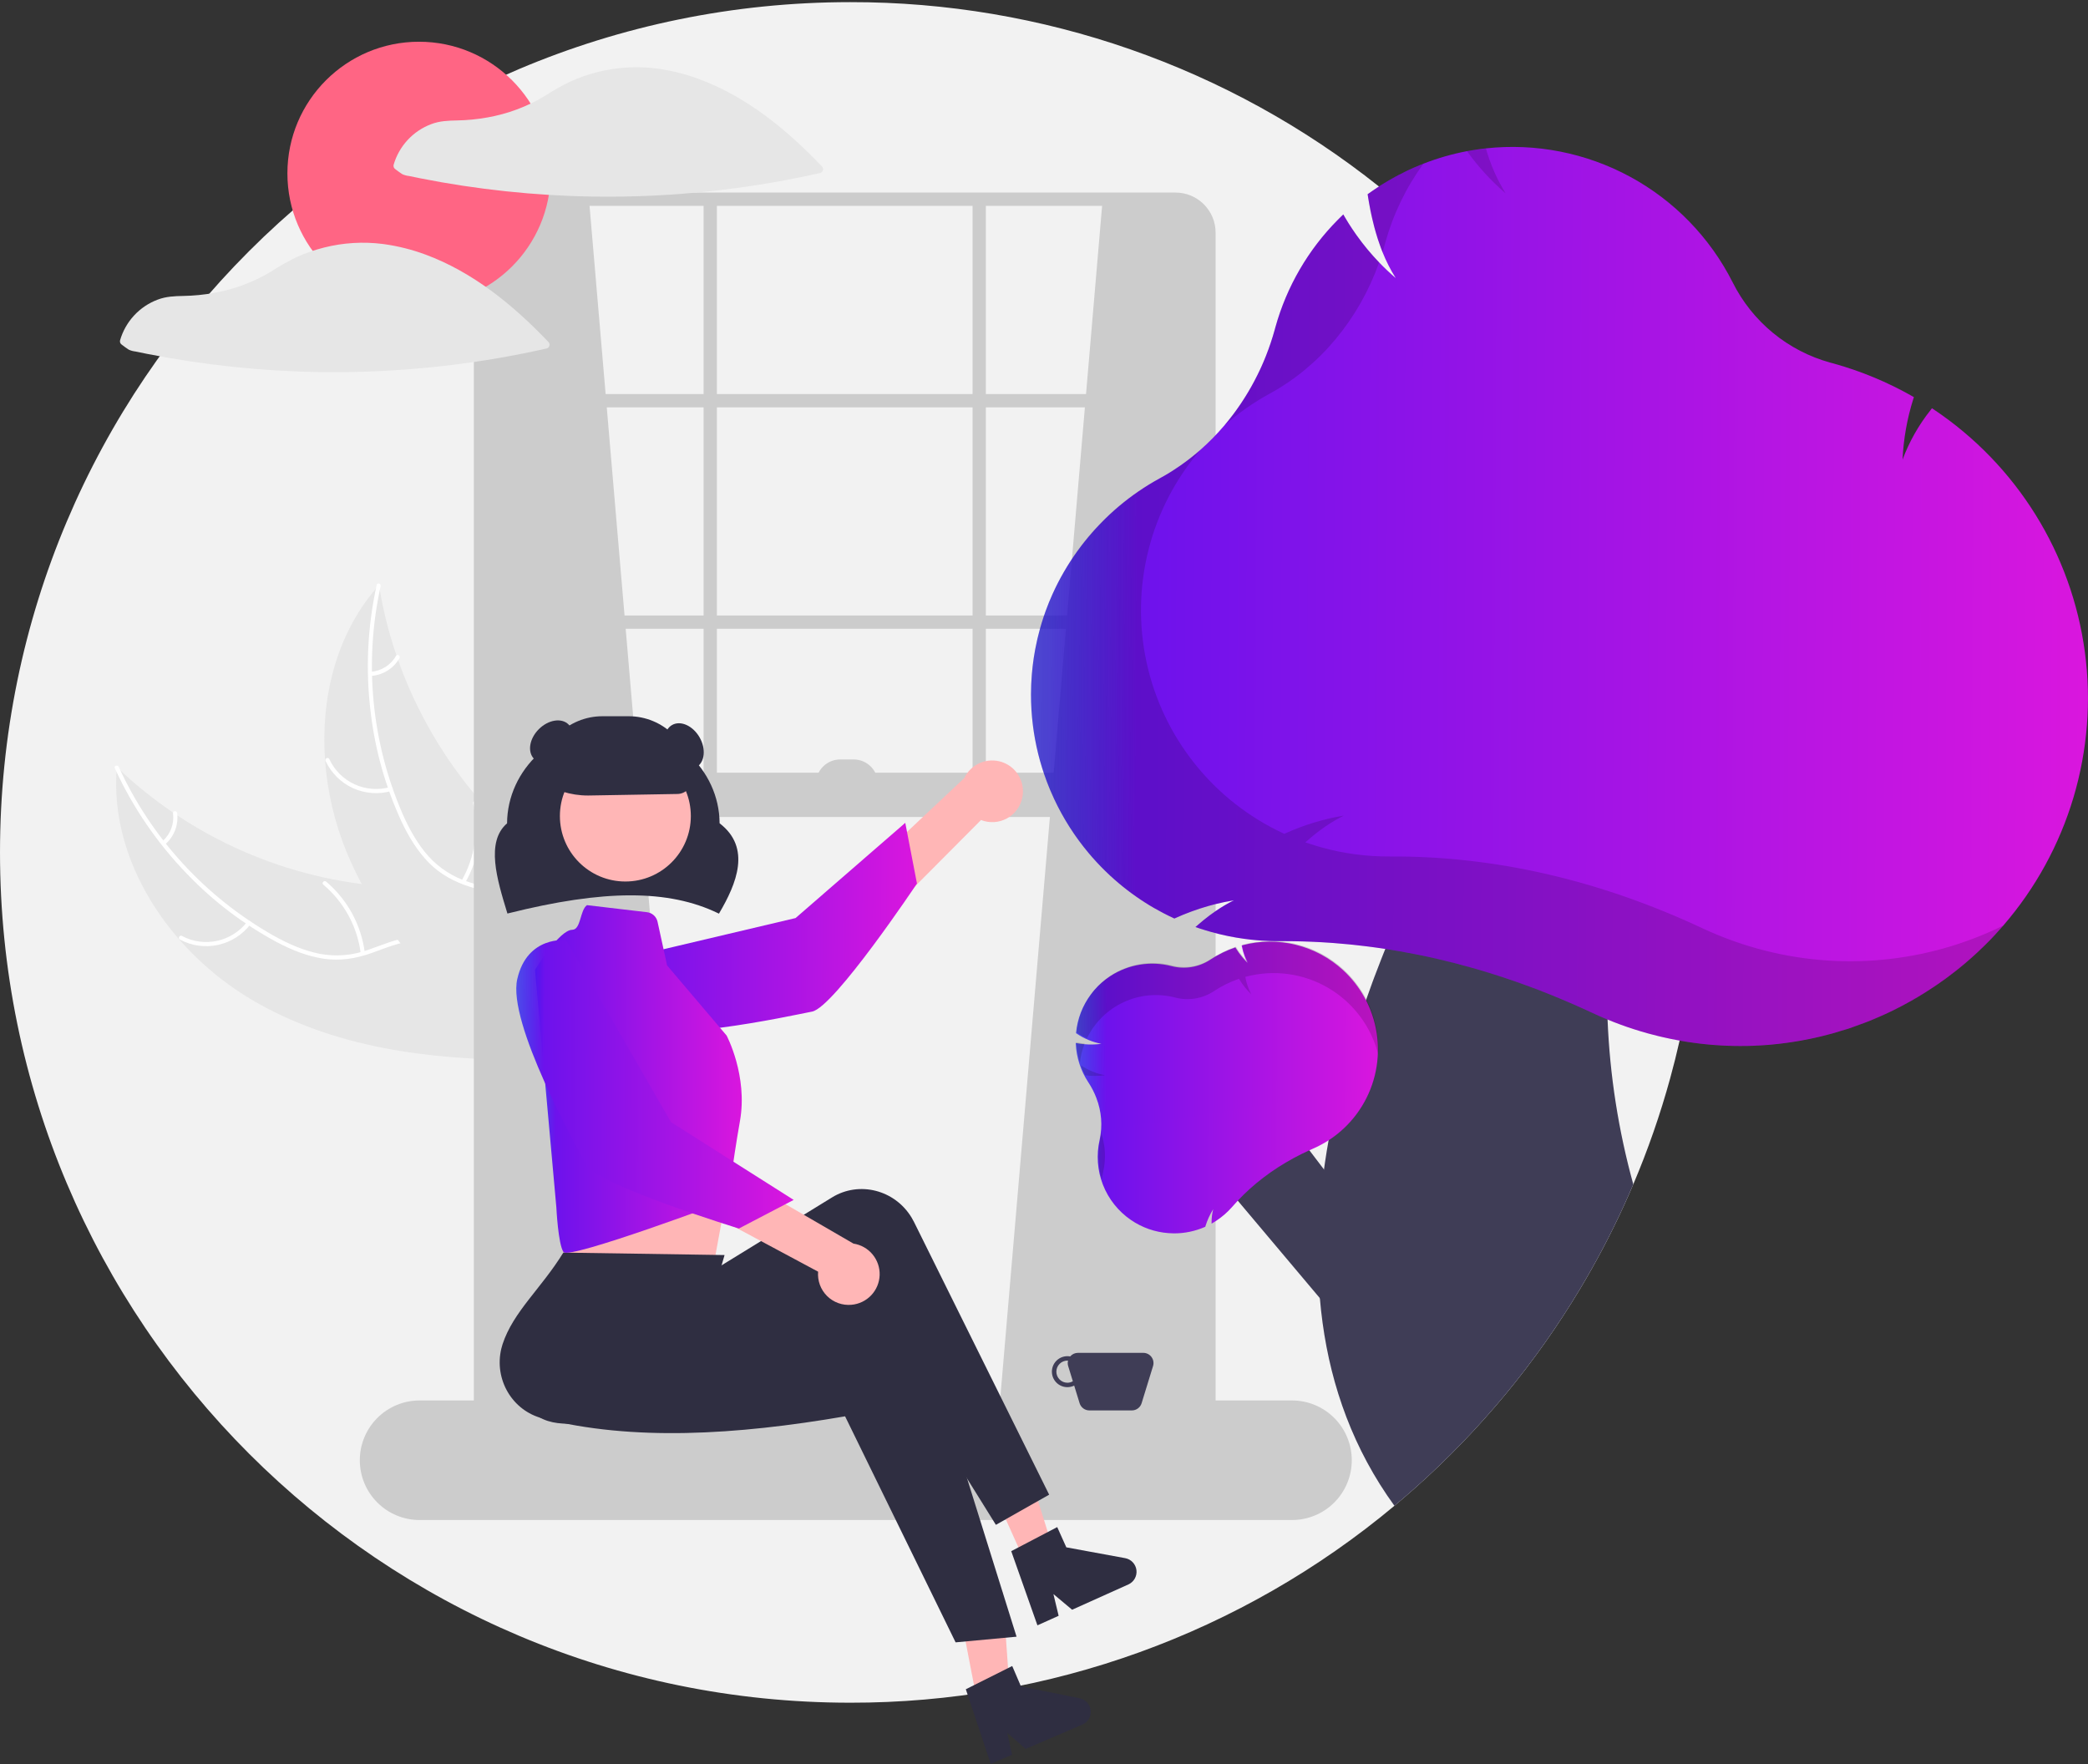 <svg width="761" height="643" viewBox="0 0 761 643" fill="none" xmlns="http://www.w3.org/2000/svg">
<rect x="0" y="0" width="761" height="643" fill="#333333" stroke="none"/>
<g clip-path="url(#clip0_651_355)">
<path d="M619.775 310.667C619.775 319.689 619.395 328.62 618.637 337.459C618.039 344.359 617.224 351.197 616.191 357.973C615.094 365.147 613.749 372.235 612.156 379.237V379.246C611.115 383.853 609.972 388.424 608.727 392.956C605.113 406.133 600.619 419.053 595.274 431.628C594.112 434.363 592.912 437.08 591.675 439.778C586.993 449.996 581.75 459.948 575.971 469.589C559.763 496.661 539.532 521.11 515.971 542.098C513.42 544.365 510.835 546.595 508.215 548.788C452.586 595.258 382.374 620.665 309.888 620.554C138.74 620.554 0.001 481.815 0.001 310.667C0.001 139.519 138.74 0.78 309.888 0.78C379.878 0.67 447.825 24.36 502.574 67.963C505.141 69.996 507.675 72.076 510.176 74.201C522.384 84.554 533.778 95.832 544.256 107.933H544.264C593.066 164.189 619.885 236.193 619.775 310.667Z" fill="#F2F2F2"/>
<path d="M91.479 364.196C61.959 346.626 39.678 313.79 42.571 279.559C69.559 305.39 104.815 320.842 142.1 323.181C156.482 324.031 172.568 323.479 183.155 333.251C189.743 339.332 192.809 348.486 193.312 357.436C193.815 366.387 192.022 375.29 190.238 384.075L190.852 386.228C156.499 386.357 121 381.765 91.479 364.196Z" fill="#E6E6E6"/>
<path d="M43.291 279.522C55.119 305.38 74.794 326.854 99.521 340.893C104.837 343.869 110.488 346.425 116.494 347.61C122.356 348.721 128.41 348.241 134.024 346.221C139.297 344.443 144.485 342.013 150.099 341.548C156.015 341.057 161.493 343.34 165.797 347.338C171.063 352.23 174.257 358.722 177.159 365.18C180.382 372.35 183.617 379.848 189.796 385.004C190.545 385.629 189.532 386.754 188.784 386.13C178.033 377.159 176.278 362.136 167.684 351.571C163.674 346.642 158.154 342.89 151.596 342.989C145.862 343.076 140.51 345.577 135.187 347.423C129.597 349.362 123.997 350.273 118.096 349.42C112.059 348.547 106.296 346.207 100.928 343.381C88.801 336.88 77.773 328.514 68.246 318.588C57.31 307.319 48.382 294.263 41.848 279.984C41.444 279.1 42.889 278.644 43.291 279.522H43.291Z" fill="white"/>
<path d="M91.292 336.842C88.374 340.671 84.189 343.337 79.486 344.366C74.782 345.394 69.866 344.717 65.616 342.456C64.758 341.995 65.433 340.639 66.293 341.101C70.246 343.214 74.826 343.844 79.203 342.877C83.581 341.911 87.469 339.411 90.166 335.83C90.753 335.052 91.876 336.069 91.292 336.842L91.292 336.842Z" fill="white"/>
<path d="M131.469 347.475C130.241 337.71 125.377 328.767 117.848 322.429C117.102 321.802 118.115 320.677 118.86 321.303C126.683 327.913 131.725 337.23 132.981 347.395C133.1 348.363 131.588 348.439 131.469 347.475V347.475Z" fill="white"/>
<path d="M59.187 306.609C60.625 305.363 61.731 303.779 62.406 302C63.08 300.22 63.302 298.301 63.052 296.415C62.921 295.448 64.434 295.374 64.564 296.334C64.831 298.42 64.583 300.539 63.842 302.506C63.101 304.474 61.889 306.23 60.313 307.621C60.176 307.764 59.989 307.85 59.79 307.861C59.591 307.871 59.396 307.806 59.244 307.678C59.096 307.543 59.006 307.355 58.996 307.155C58.985 306.955 59.054 306.759 59.187 306.609V306.609Z" fill="white"/>
<path d="M138.126 213.242C138.225 213.844 138.324 214.445 138.435 215.052C139.809 223.131 141.838 231.085 144.501 238.835C144.697 239.437 144.905 240.045 145.118 240.64C151.732 259.244 161.743 276.458 174.641 291.407C179.779 297.351 185.362 302.895 191.341 307.992C199.599 315.031 209.112 322.006 214.407 331.094C214.97 332.035 215.474 333.011 215.916 334.016L193.43 385.312C193.32 385.403 193.222 385.499 193.112 385.591L192.308 387.68C191.981 387.439 191.647 387.181 191.321 386.94C191.131 386.801 190.946 386.65 190.755 386.511C190.63 386.415 190.505 386.317 190.387 386.238C190.345 386.206 190.304 386.173 190.273 386.146C190.155 386.066 190.053 385.98 189.947 385.905C188.078 384.472 186.215 383.023 184.36 381.559C184.348 381.553 184.348 381.553 184.341 381.537C170.231 370.342 156.932 357.871 145.949 343.778C145.619 343.354 145.276 342.925 144.956 342.478C140.041 336.098 135.655 329.327 131.842 322.232C129.767 318.341 127.89 314.347 126.219 310.266C121.921 299.712 119.31 288.548 118.481 277.183C116.833 254.527 122.448 231.596 137.001 214.535C137.374 214.099 137.741 213.673 138.126 213.242Z" fill="#E6E6E6"/>
<path d="M138.726 213.643C132.602 241.41 135.383 270.401 146.673 296.498C149.126 302.075 152.1 307.518 156.181 312.08C160.193 316.497 165.315 319.758 171.015 321.526C176.295 323.281 181.9 324.464 186.663 327.472C191.682 330.643 194.682 335.763 195.711 341.547C196.97 348.623 195.611 355.73 194.041 362.634C192.298 370.299 190.366 378.233 192.195 386.07C192.417 387.02 190.931 387.308 190.709 386.36C187.526 372.724 195.17 359.673 194.669 346.063C194.435 339.713 192.286 333.394 186.991 329.525C182.36 326.141 176.581 324.916 171.219 323.185C165.588 321.368 160.569 318.724 156.371 314.49C152.076 310.159 148.883 304.82 146.299 299.331C140.53 286.84 136.762 273.52 135.131 259.859C133.184 244.277 133.916 228.477 137.297 213.143C137.506 212.194 138.934 212.7 138.726 213.643Z" fill="white"/>
<path d="M142.544 288.309C137.908 289.609 132.961 289.219 128.587 287.208C124.212 285.197 120.695 281.697 118.663 277.333C118.255 276.448 119.61 275.772 120.019 276.658C121.903 280.726 125.18 283.986 129.257 285.85C133.335 287.714 137.944 288.059 142.254 286.823C143.19 286.556 143.475 288.043 142.544 288.309H142.544Z" fill="white"/>
<path d="M168.22 320.989C173.119 312.453 174.619 302.384 172.424 292.79C172.205 291.84 173.692 291.551 173.91 292.5C176.176 302.488 174.593 312.963 169.476 321.835C168.988 322.68 167.735 321.83 168.22 320.989Z" fill="white"/>
<path d="M135.111 244.84C137.009 244.711 138.846 244.112 140.456 243.098C142.066 242.083 143.399 240.685 144.334 239.028C144.812 238.177 146.064 239.028 145.59 239.874C144.548 241.7 143.074 243.242 141.298 244.367C139.522 245.492 137.497 246.164 135.401 246.326C135.205 246.358 135.004 246.314 134.839 246.203C134.674 246.092 134.557 245.922 134.513 245.728C134.475 245.531 134.517 245.327 134.629 245.161C134.741 244.995 134.914 244.88 135.111 244.84V244.84Z" fill="white"/>
<path d="M214.662 72.603L252.591 516.606L176.733 522.31V78.251C185.773 72.27 198.748 71.335 214.662 72.603Z" fill="#CCCCCC"/>
<path d="M401.885 72.603L363.957 516.606L439.814 522.31V78.251C430.775 72.27 417.8 71.335 401.885 72.603Z" fill="#CCCCCC"/>
<path d="M428.456 540.661H187.284C183.417 540.656 179.71 539.118 176.975 536.383C174.241 533.649 172.703 529.941 172.698 526.074V84.768C172.703 80.9 174.241 77.193 176.975 74.459C179.71 71.724 183.417 70.186 187.284 70.181H428.456C432.323 70.186 436.031 71.724 438.765 74.459C441.5 77.193 443.038 80.9 443.042 84.768V526.074C443.038 529.941 441.5 533.649 438.765 536.383C436.031 539.118 432.323 540.656 428.456 540.661ZM187.284 75.023C184.701 75.026 182.224 76.054 180.397 77.881C178.571 79.707 177.543 82.184 177.54 84.768V526.074C177.543 528.657 178.571 531.134 180.397 532.961C182.224 534.788 184.701 535.816 187.284 535.819H428.456C431.039 535.816 433.516 534.788 435.343 532.961C437.17 531.134 438.197 528.657 438.2 526.074V84.768C438.197 82.184 437.17 79.707 435.343 77.881C433.516 76.054 431.039 75.026 428.456 75.023L187.284 75.023Z" fill="#CCCCCC"/>
<path d="M440.622 143.618H175.12V148.46H440.622V143.618Z" fill="#CCCCCC"/>
<path d="M440.622 224.318H175.12V229.16H440.622V224.318Z" fill="#CCCCCC"/>
<path d="M261.278 72.603H256.436V292.913H261.278V72.603Z" fill="#CCCCCC"/>
<path d="M359.305 72.603H354.463V292.913H359.305V72.603Z" fill="#CCCCCC"/>
<path d="M470.884 553.976H152.927C147.148 553.976 141.606 551.681 137.52 547.594C133.434 543.508 131.138 537.966 131.138 532.187C131.138 526.408 133.434 520.866 137.52 516.78C141.606 512.694 147.148 510.398 152.927 510.398H470.884C476.663 510.398 482.205 512.694 486.291 516.78C490.377 520.866 492.673 526.408 492.673 532.187C492.673 537.966 490.377 543.508 486.291 547.594C482.205 551.681 476.663 553.976 470.884 553.976Z" fill="#CCCCCC"/>
<path d="M440.621 281.615H176.733V297.755H440.621V281.615Z" fill="#CCCCCC"/>
<path d="M262.029 332.981L261.694 332.819C243.705 324.129 220.147 324.137 185.309 332.848L184.937 332.941L184.825 332.573C181.14 320.489 176.965 306.803 184.808 300.069C184.918 280.309 202.251 264.264 223.54 264.264C244.826 264.264 262.156 280.301 262.272 300.055C273.939 308.976 268.379 322.158 262.217 332.66L262.029 332.981Z" fill="#2F2E41"/>
<path d="M372.597 290.669C372.274 292.27 371.605 293.781 370.635 295.096C369.665 296.41 368.419 297.496 366.985 298.276C365.55 299.057 363.961 299.514 362.331 299.614C360.701 299.715 359.069 299.456 357.549 298.858L293.976 362.743L288.304 342.907L351.444 283.58C352.619 281.094 354.665 279.125 357.195 278.047C359.724 276.968 362.562 276.855 365.169 277.729C367.776 278.603 369.973 280.403 371.341 282.788C372.71 285.173 373.157 287.977 372.597 290.669L372.597 290.669Z" fill="#FFB6B6"/>
<path d="M215.476 352.172C215.476 352.172 209.708 365.243 223.94 373.304C238.172 381.364 287.913 370.228 295.984 368.673C304.055 367.118 334.199 322.006 334.199 322.006L329.937 299.882L289.958 334.587L215.476 352.172Z" fill="url(#paint0_linear_651_355)"/>
<path d="M204.978 424.453L205.785 439.786C205.785 439.786 203.403 453.368 205.362 456.299C207.307 459.216 260.36 459.584 260.36 459.584C260.36 459.584 263.865 440.687 266.884 424.146L204.978 424.453Z" fill="#FFB6B6"/>
<path d="M357.512 627.188L368.603 624.947L365.429 580.148L349.06 583.454L357.512 627.188Z" fill="#FFB6B6"/>
<path d="M373.4 568.888L383.711 564.252L370.335 521.387L355.116 528.231L373.4 568.888Z" fill="#FFB6B6"/>
<path d="M382.381 544.736L362.966 555.729L315.086 478.788C281.473 501.433 248.604 512.278 215.469 518.065C204.267 520.06 192.845 519.049 190.694 507.647C190.593 507.114 190.513 506.578 190.454 506.039C189.131 493.584 204.623 477.62 206.592 462.382L248.992 459.837L254.221 466.541L303.255 436.394C313.116 430.332 326.086 433.611 332.223 443.718C332.548 444.252 332.848 444.799 333.126 445.359L382.381 544.736Z" fill="#2F2E41"/>
<path d="M370.498 596.494L348.283 598.559L308.003 516.18C268.061 523.049 230.378 525.25 197.785 516.94C186.749 514.165 180.004 502.77 182.718 491.489C182.845 490.962 182.992 490.44 183.158 489.924C187.059 478.022 197.27 469.601 205.315 456.511L264.078 457.404L257.514 480.05L314.599 472.663C326.078 471.178 336.563 479.487 338.016 491.222C338.092 491.842 338.143 492.464 338.166 493.089L370.498 596.494Z" fill="#2F2E41"/>
<path d="M227.923 321.268C241.101 321.268 251.784 310.585 251.784 297.407C251.784 284.229 241.101 273.546 227.923 273.546C214.744 273.546 204.062 284.229 204.062 297.407C204.062 310.585 214.744 321.268 227.923 321.268Z" fill="#FFB6B6"/>
<path d="M213.934 329.882L235.813 332.456C236.735 332.565 237.601 332.958 238.29 333.582C238.978 334.206 239.454 335.029 239.653 335.937L243.132 351.858L264.821 377.4C264.821 377.4 272.61 392.004 269.689 408.554C266.769 425.104 265.485 437.402 265.485 437.402C265.485 437.402 207.304 459.217 205.357 456.296C203.41 453.375 202.778 440.109 202.778 440.109L194.989 353.463C194.989 353.463 203.751 338.859 208.619 338.859C211.761 338.753 211.358 331.683 213.934 329.882Z" fill="url(#paint1_linear_651_355)"/>
<path d="M266.077 442.73C269.145 442.73 271.632 439.745 271.632 436.063C271.632 432.382 269.145 429.397 266.077 429.397C263.009 429.397 260.521 432.382 260.521 436.063C260.521 439.745 263.009 442.73 266.077 442.73Z" fill="#6C63FF"/>
<path d="M352.008 615.653L368.918 607.179L372.105 614.614L393.487 618.936C394.543 619.149 395.504 619.695 396.228 620.493C396.952 621.29 397.402 622.299 397.513 623.37C397.624 624.442 397.389 625.521 396.842 626.45C396.296 627.379 395.468 628.109 394.477 628.533L373.817 637.389L367.104 631.561L368.866 639.511L361.076 642.85L352.008 615.653Z" fill="#2F2E41"/>
<path d="M368.56 565.321L385.318 556.551L388.635 563.929L410.09 567.874C411.15 568.069 412.12 568.597 412.858 569.382C413.596 570.167 414.064 571.167 414.193 572.237C414.323 573.307 414.107 574.39 413.577 575.328C413.047 576.266 412.232 577.011 411.249 577.452L390.748 586.67L383.933 580.961L385.835 588.879L378.105 592.355L368.56 565.321Z" fill="#2F2E41"/>
<path d="M214.29 289.923C207.986 289.933 201.834 287.992 196.677 284.366L196.505 284.246V284.036C196.512 277.938 198.937 272.092 203.249 267.78C207.561 263.469 213.407 261.043 219.504 261.036H229.188C235.286 261.043 241.132 263.469 245.444 267.78C249.755 272.092 252.181 277.938 252.188 284.036C252.181 285.431 251.63 286.769 250.652 287.765C249.674 288.76 248.345 289.334 246.95 289.365L214.835 289.918C214.653 289.921 214.471 289.923 214.29 289.923Z" fill="#2F2E41"/>
<path d="M253.801 279.618C256.889 277.836 257.405 272.948 254.954 268.703C252.503 264.457 248.012 262.46 244.925 264.243C241.837 266.026 241.321 270.913 243.772 275.159C246.223 279.404 250.714 281.401 253.801 279.618Z" fill="#2F2E41"/>
<path d="M205.508 274.882C208.975 271.415 209.741 266.561 207.22 264.04C204.699 261.518 199.845 262.285 196.378 265.751C192.911 269.218 192.145 274.072 194.666 276.594C197.187 279.115 202.041 278.348 205.508 274.882Z" fill="#2F2E41"/>
<path d="M416.685 493.048H392.868C392.331 493.047 391.8 493.163 391.312 493.388C390.824 493.614 390.392 493.943 390.045 494.353C389.166 494.192 388.262 494.241 387.406 494.497C386.55 494.752 385.768 495.207 385.122 495.824C384.476 496.441 383.986 497.203 383.691 498.046C383.397 498.889 383.307 499.79 383.428 500.675C383.549 501.56 383.879 502.404 384.389 503.137C384.9 503.869 385.577 504.471 386.365 504.891C387.153 505.312 388.029 505.539 388.922 505.555C389.815 505.572 390.699 505.376 391.502 504.984L393.477 511.403C393.711 512.163 394.183 512.829 394.823 513.302C395.463 513.775 396.238 514.03 397.034 514.03H412.519C413.315 514.03 414.089 513.775 414.73 513.302C415.37 512.829 415.841 512.163 416.075 511.403L420.242 497.864C420.413 497.307 420.451 496.718 420.353 496.144C420.255 495.57 420.024 495.027 419.678 494.558C419.332 494.09 418.881 493.709 418.361 493.447C417.841 493.185 417.267 493.048 416.685 493.048ZM389.04 503.942C387.97 503.942 386.943 503.517 386.187 502.76C385.43 502.004 385.005 500.977 385.005 499.907C385.005 498.837 385.43 497.811 386.187 497.054C386.943 496.297 387.97 495.872 389.04 495.872C389.113 495.872 389.182 495.89 389.255 495.894C389.094 496.544 389.114 497.225 389.311 497.864L391.015 503.404C390.415 503.752 389.734 503.938 389.04 503.942Z" fill="#3F3D56"/>
<path d="M310.334 475.53C308.708 475.68 307.068 475.472 305.531 474.921C303.993 474.369 302.596 473.487 301.436 472.336C300.277 471.186 299.384 469.795 298.82 468.263C298.256 466.73 298.035 465.092 298.172 463.464L218.732 420.894L236.108 409.769L311.056 453.232C313.775 453.645 316.248 455.04 318.007 457.154C319.765 459.268 320.688 461.953 320.599 464.702C320.51 467.45 319.416 470.071 317.524 472.066C315.632 474.062 313.074 475.294 310.334 475.53Z" fill="#FFB6B6"/>
<path d="M206.336 342.661C206.336 342.661 192.16 340.886 188.522 356.832C184.883 372.779 209.823 417.233 213.628 424.519C217.433 431.804 269.297 447.738 269.297 447.738L289.268 437.307L244.552 408.967L206.336 342.661Z" fill="url(#paint2_linear_651_355)"/>
<path d="M306.256 276.773H311.098C313.453 276.773 315.711 277.708 317.375 279.373C319.04 281.037 319.975 283.295 319.975 285.65H297.379C297.379 283.295 298.315 281.037 299.979 279.373C301.644 277.708 303.902 276.773 306.256 276.773Z" fill="#CCCCCC"/>
<path d="M152.718 111.149C179.211 111.149 200.688 89.672 200.688 63.18C200.688 36.687 179.211 15.21 152.718 15.21C126.226 15.21 104.749 36.687 104.749 63.18C104.749 89.672 126.226 111.149 152.718 111.149Z" fill="#FF6584"/>
<path d="M299.589 60.68C286.894 47.362 272.15 35.213 254.696 28.793C249.834 26.997 244.793 25.731 239.66 25.015C239.619 25.009 239.58 25.017 239.539 25.014C239.455 24.993 239.37 24.976 239.285 24.964C232.105 24.05 224.818 24.49 217.801 26.261C214.369 27.122 211.022 28.289 207.798 29.746C204.562 31.324 201.428 33.101 198.411 35.066C192.027 38.887 184.997 41.51 177.669 42.803C173.991 43.466 170.266 43.831 166.529 43.897C163.287 43.962 160.229 44.075 157.157 45.246C153.876 46.48 150.928 48.464 148.55 51.039C146.171 53.615 144.427 56.71 143.458 60.079C143.383 60.379 143.406 60.695 143.522 60.982C143.639 61.268 143.843 61.51 144.106 61.673C144.937 62.268 145.747 62.943 146.62 63.473C147.397 63.829 148.226 64.055 149.076 64.143C150.464 64.436 151.854 64.72 153.246 64.996C158.372 66.012 163.52 66.911 168.69 67.694C179.149 69.277 189.666 70.392 200.239 71.04C221.419 72.323 242.672 71.684 263.737 69.131C275.576 67.697 287.334 65.664 298.967 63.038C299.202 62.969 299.416 62.84 299.587 62.665C299.759 62.489 299.881 62.272 299.944 62.035C300.007 61.797 300.007 61.548 299.945 61.311C299.883 61.073 299.76 60.856 299.589 60.68Z" fill="#E6E6E6"/>
<path d="M154.995 92.752C150.133 90.957 145.092 89.69 139.959 88.974C139.917 88.968 139.878 88.977 139.837 88.973C139.754 88.952 139.669 88.935 139.584 88.924C132.404 88.009 125.117 88.449 118.1 90.221C114.668 91.082 111.32 92.248 108.097 93.705C104.861 95.284 101.726 97.06 98.71 99.025C92.326 102.847 85.296 105.469 77.968 106.763C74.29 107.425 70.565 107.791 66.828 107.856C63.586 107.921 60.528 108.034 57.456 109.205C54.175 110.439 51.227 112.423 48.849 114.998C46.47 117.574 44.726 120.67 43.757 124.039C43.682 124.339 43.704 124.655 43.821 124.941C43.938 125.227 44.142 125.469 44.405 125.632C45.236 126.227 46.046 126.902 46.919 127.432C47.696 127.788 48.525 128.014 49.375 128.102C50.763 128.395 52.153 128.679 53.544 128.955C58.671 129.971 63.819 130.87 68.988 131.653C79.448 133.236 89.965 134.352 100.537 134.999C121.718 136.282 142.971 135.643 164.036 133.09C175.875 131.657 187.633 129.623 199.266 126.997C199.501 126.928 199.715 126.8 199.886 126.624C200.057 126.448 200.18 126.231 200.243 125.994C200.305 125.757 200.306 125.507 200.244 125.27C200.181 125.032 200.059 124.815 199.888 124.639C187.193 111.322 172.449 99.172 154.995 92.752Z" fill="#E6E6E6"/>
<path d="M500.922 450.357L464.033 401.896L434.926 418.354L496.606 491.598L500.922 450.357Z" fill="#3F3D56"/>
<path d="M585.897 371.578C586.716 391.887 589.863 412.035 595.274 431.627C594.112 434.363 592.913 437.08 591.675 439.778C586.993 449.996 581.75 459.948 575.971 469.588C559.763 496.66 539.532 521.11 515.971 542.097C513.421 544.365 510.836 546.595 508.216 548.787C493.278 528.192 485.216 505.467 482.029 482.08C481.625 479.111 481.294 476.109 481.044 473.123V473.107C480.432 465.85 480.235 458.565 480.455 451.286C480.463 450.704 480.479 450.115 480.503 449.526C480.786 441.747 481.488 433.951 482.545 426.228V426.22C482.666 425.332 482.787 424.445 482.924 423.557C483.312 420.894 483.747 418.231 484.224 415.584C486.995 400.318 490.862 385.272 495.796 370.562V370.554C495.933 370.126 496.07 369.706 496.224 369.287C496.756 367.689 497.297 366.107 497.854 364.525C497.888 364.401 497.931 364.28 497.983 364.162C498.701 362.096 499.435 360.046 500.186 358.013C500.388 357.448 500.598 356.883 500.815 356.318C501.663 354.051 502.526 351.799 503.406 349.58C503.68 348.87 503.963 348.159 504.245 347.457C504.463 346.917 504.673 346.376 504.899 345.843V345.835C506.182 342.664 507.481 339.554 508.797 336.506C512.485 327.936 516.277 319.874 519.974 312.442L519.982 312.434C535.323 281.663 549.267 261.682 549.267 261.682L601.634 278.629C595.387 289.709 590.553 306.05 587.906 325.329C585.867 340.653 585.195 356.128 585.897 371.57L585.897 371.578Z" fill="#3F3D56"/>
<path d="M498.862 366.648C498.556 365.93 498.209 365.228 497.853 364.526C496.013 360.961 493.643 357.696 490.825 354.842C490.405 354.414 489.969 353.986 489.517 353.583C484.656 349.105 478.745 345.926 472.33 344.337C465.915 342.749 459.203 342.804 452.815 344.496L452.783 344.512L452.541 344.577L452.597 344.851C452.839 346.129 453.19 347.385 453.646 348.603C453.767 348.934 453.904 349.249 454.042 349.564C454.098 349.709 454.171 349.838 454.235 349.983C454.235 349.983 454.227 349.991 454.243 349.991C454.243 350 454.251 350.008 454.251 350.016C454.405 350.314 454.55 350.621 454.711 350.911C454.381 350.597 454.066 350.274 453.759 349.943C453.461 349.636 453.186 349.314 452.912 348.991C451.971 347.894 451.121 346.723 450.37 345.488L450.241 345.271L450.015 345.359C446.969 346.415 444.064 347.837 441.364 349.596L441.073 349.79C439.011 351.144 436.688 352.049 434.253 352.446C431.819 352.844 429.328 352.725 426.943 352.098C423.182 351.128 419.261 350.951 415.428 351.578C411.595 352.204 407.934 353.621 404.678 355.737C402.521 357.144 400.57 358.844 398.883 360.789C398.738 360.959 398.593 361.136 398.448 361.306C398.141 361.677 397.85 362.056 397.568 362.443C394.534 366.498 392.672 371.308 392.185 376.348L392.169 376.534L392.322 376.639C395.053 378.51 398.141 379.796 401.393 380.415C399.35 380.701 397.282 380.752 395.228 380.569H395.22C394.288 380.492 393.361 380.362 392.443 380.181L392.274 380.149H392.266L392.056 380.109L392.088 380.496C392.329 385.427 393.881 390.204 396.583 394.336L396.664 394.449C396.694 394.49 396.721 394.533 396.745 394.578C397.89 396.329 398.842 398.199 399.585 400.155C401.472 405.014 401.888 410.321 400.78 415.415C399.526 420.863 399.943 426.562 401.975 431.77C404.008 436.978 407.562 441.453 412.175 444.612C416.226 447.399 420.948 449.057 425.853 449.414C426.523 449.47 427.201 449.502 427.879 449.502C431.759 449.514 435.599 448.714 439.152 447.154L439.282 447.106L439.314 446.96C439.997 444.755 440.957 442.646 442.171 440.682C441.773 442.23 441.573 443.821 441.573 445.419V445.952L442.033 445.685C442.429 445.451 442.832 445.201 443.196 444.967C445.375 443.544 447.35 441.828 449.062 439.867C449.732 439.092 450.41 438.342 451.12 437.591L451.128 437.583C452.508 436.114 453.969 434.678 455.486 433.306C458.714 430.407 462.168 427.771 465.816 425.422C469.461 423.081 473.272 421.01 477.219 419.224H477.227C477.67 419.014 478.122 418.812 478.566 418.619C480.531 417.763 482.423 416.748 484.223 415.584C484.288 415.544 484.344 415.512 484.401 415.471C492.202 410.363 497.937 402.653 500.586 393.712C503.234 384.771 502.623 375.181 498.862 366.648L498.862 366.648Z" fill="url(#paint3_linear_651_355)"/>
<path opacity="0.15" d="M402.11 426.873C401.889 427.854 401.722 428.846 401.61 429.846C400.107 425.098 399.89 420.037 400.979 415.177C401.147 414.434 401.273 413.682 401.371 412.925C402.862 417.425 403.117 422.242 402.11 426.873Z" fill="black"/>
<path opacity="0.15" d="M402.72 391.867C400.329 392.199 397.905 392.21 395.512 391.901C394.885 390.719 394.344 389.493 393.893 388.234C396.557 390.032 399.561 391.268 402.72 391.867Z" fill="black"/>
<path opacity="0.15" d="M395.321 380.309C394.438 382.566 393.852 384.927 393.576 387.334C392.84 385.042 392.405 382.663 392.283 380.258L392.264 379.87L392.644 379.944C393.53 380.111 394.423 380.232 395.321 380.309Z" fill="black"/>
<path opacity="0.15" d="M404.886 355.498C408.138 353.378 411.797 351.959 415.628 351.332C419.46 350.704 423.379 350.882 427.138 351.854C429.525 352.484 432.017 352.605 434.453 352.208C436.889 351.811 439.214 350.905 441.277 349.549L441.568 349.357C444.266 347.594 447.17 346.168 450.214 345.11L450.447 345.03L450.574 345.24C451.778 347.23 453.236 349.055 454.912 350.667C453.894 348.771 453.181 346.725 452.799 344.607L452.744 344.327L453.02 344.254C459.012 342.668 465.293 342.522 471.353 343.826C477.412 345.13 483.077 347.848 487.885 351.759C492.694 355.669 496.51 360.661 499.022 366.327C501.534 371.993 502.671 378.173 502.341 384.362C501.07 379.316 498.81 374.573 495.692 370.407C492.575 366.241 488.662 362.735 484.179 360.092C479.697 357.449 474.735 355.722 469.58 355.011C464.426 354.3 459.181 354.619 454.151 355.95L453.875 356.023L453.93 356.302C454.312 358.421 455.025 360.466 456.043 362.363C454.367 360.75 452.908 358.926 451.705 356.936L451.577 356.726L451.345 356.806C448.301 357.864 445.397 359.29 442.699 361.053L442.407 361.245C440.345 362.601 438.02 363.507 435.584 363.904C433.148 364.301 430.655 364.18 428.269 363.549C422.022 361.928 415.406 362.524 409.549 365.236C403.692 367.948 398.957 372.607 396.151 378.419C394.902 377.819 393.691 377.142 392.525 376.393L392.367 376.293L392.385 376.107C392.787 371.954 394.119 367.944 396.283 364.376C398.448 360.808 401.388 357.773 404.886 355.498Z" fill="black"/>
<path d="M704.897 149.299L704.13 148.791L703.573 149.517C699.264 154.943 695.835 161.013 693.413 167.505C693.747 160.026 695.055 152.623 697.303 145.482L697.545 144.731L696.851 144.336C687.822 139.223 678.201 135.234 668.203 132.457L667.113 132.167C659.45 130.064 652.317 126.37 646.178 121.325C640.039 116.28 635.032 109.998 631.484 102.889C623.239 86.572 610.214 73.157 594.147 64.435C578.08 55.713 559.735 52.098 541.561 54.073H541.552C541.359 54.09 541.157 54.114 540.963 54.138C540.633 54.17 540.31 54.211 539.987 54.251C539.325 54.34 538.68 54.428 538.034 54.525C537.485 54.606 536.928 54.695 536.38 54.792C536.089 54.832 535.807 54.88 535.524 54.937C535.242 54.985 534.951 55.034 534.669 55.09H534.661C529.242 56.115 523.931 57.642 518.795 59.65H518.787V59.658L517.488 60.166C516.148 60.715 514.819 61.296 513.501 61.909C513.203 62.047 512.912 62.192 512.614 62.329C512.533 62.369 512.444 62.41 512.363 62.458C511.516 62.862 510.677 63.281 509.846 63.725C509.725 63.782 509.603 63.846 509.482 63.911L508.708 64.322C507.005 65.242 505.332 66.219 503.688 67.252C503.551 67.332 503.422 67.413 503.285 67.502C503.139 67.599 502.986 67.695 502.841 67.792C502.752 67.841 502.663 67.905 502.575 67.962C502.324 68.115 502.082 68.276 501.84 68.446C501.356 68.761 500.872 69.084 500.396 69.414C499.903 69.745 499.419 70.092 498.935 70.439L498.451 70.786L498.54 71.383C498.62 71.876 498.693 72.368 498.782 72.852C498.862 73.336 498.943 73.812 499.032 74.289C499.169 75.088 499.322 75.878 499.476 76.645C499.581 77.153 499.677 77.654 499.79 78.146C499.895 78.654 500.008 79.163 500.129 79.671C500.363 80.72 500.614 81.737 500.88 82.738C501.009 83.238 501.146 83.739 501.291 84.231C501.372 84.529 501.453 84.828 501.542 85.119C501.606 85.32 501.671 85.522 501.735 85.724C501.751 85.788 501.768 85.861 501.792 85.934C501.81 86.002 501.831 86.069 501.856 86.135C501.945 86.434 502.034 86.725 502.123 87.007C502.171 87.16 502.219 87.314 502.276 87.459C502.389 87.806 502.51 88.161 502.631 88.5C502.76 88.887 502.897 89.275 503.035 89.654C503.067 89.751 503.099 89.84 503.131 89.936C503.156 90.009 503.18 90.082 503.212 90.154C503.244 90.235 503.277 90.324 503.309 90.404C503.446 90.767 503.583 91.139 503.729 91.502C503.777 91.631 503.825 91.768 503.882 91.897C505.19 95.185 506.797 98.346 508.684 101.339C506.593 99.548 504.581 97.648 502.647 95.642C499.661 92.539 496.91 89.219 494.416 85.708C494.214 85.433 494.012 85.151 493.827 84.868C493.447 84.328 493.076 83.787 492.713 83.238C492.326 82.673 491.954 82.084 491.591 81.503C491.349 81.116 491.107 80.72 490.873 80.333C490.639 79.962 490.421 79.599 490.211 79.228L489.582 78.146H489.574V78.154L488.686 79.026C488.331 79.373 487.976 79.72 487.629 80.067C476.783 90.98 468.926 104.5 464.815 119.327L464.694 119.771L464.573 120.231C464.339 121.054 464.105 121.853 463.855 122.668V122.676C463.613 123.483 463.355 124.29 463.08 125.081C462.83 125.832 462.572 126.574 462.297 127.316C462.209 127.567 462.112 127.817 462.007 128.067C461.837 128.551 461.652 129.027 461.466 129.511C461.377 129.729 461.289 129.955 461.2 130.173C460.982 130.706 460.764 131.238 460.546 131.763C460.514 131.844 460.474 131.932 460.433 132.013C460.369 132.175 460.296 132.336 460.231 132.489C460.062 132.877 459.884 133.272 459.715 133.659C459.594 133.91 459.481 134.168 459.368 134.418C459.32 134.531 459.263 134.644 459.215 134.757C458.916 135.402 458.609 136.04 458.287 136.67C457.923 137.412 457.552 138.154 457.157 138.881C456.81 139.559 456.447 140.22 456.067 140.882C455.414 142.052 454.728 143.214 454.018 144.344C453.743 144.78 453.469 145.216 453.186 145.651C453.122 145.756 453.057 145.861 452.993 145.958C452.759 146.337 452.517 146.701 452.266 147.072C452.097 147.322 451.927 147.572 451.758 147.814C451.476 148.25 451.177 148.67 450.87 149.081C450.79 149.21 450.701 149.331 450.612 149.452C450.16 150.082 449.708 150.695 449.248 151.308C449.232 151.317 449.232 151.325 449.224 151.333C449.208 151.333 449.208 151.341 449.2 151.349C448.998 151.615 448.796 151.881 448.587 152.14C448.312 152.519 448.014 152.89 447.715 153.253C447.231 153.867 446.722 154.488 446.206 155.093C446.19 155.109 446.182 155.126 446.166 155.134C443.492 158.275 440.595 161.22 437.498 163.946C437.442 163.994 437.402 164.043 437.345 164.083C436.909 164.463 436.473 164.842 436.022 165.213C435.836 165.366 435.65 165.52 435.465 165.673C435.158 165.931 434.843 166.189 434.537 166.424C434.5 166.461 434.46 166.493 434.416 166.52C434.141 166.746 433.875 166.956 433.601 167.166C433.27 167.432 432.939 167.682 432.6 167.933C431.002 169.143 429.361 170.286 427.677 171.362C427.427 171.532 427.161 171.701 426.903 171.863C426.749 171.96 426.596 172.056 426.451 172.137C425.837 172.516 425.224 172.888 424.611 173.243C423.997 173.606 423.368 173.953 422.746 174.292C421.415 175.018 420.1 175.777 418.816 176.567C418.171 176.971 417.525 177.374 416.888 177.786C414.354 179.432 411.914 181.194 409.568 183.072C407.223 184.951 404.974 186.946 402.83 189.052C402.564 189.31 402.297 189.576 402.031 189.851C401.498 190.375 400.982 190.908 400.489 191.44C399.699 192.255 398.94 193.095 398.19 193.942C394.232 198.433 390.729 203.304 387.731 208.484C386.226 211.071 384.857 213.735 383.631 216.465C382.703 218.507 381.856 220.597 381.089 222.712C380.581 224.124 380.105 225.549 379.661 226.989C379.443 227.707 379.233 228.433 379.031 229.159C378.346 231.621 377.773 234.106 377.304 236.6C376.925 238.601 376.619 240.605 376.384 242.612C376.263 243.621 376.167 244.63 376.078 245.63C375.87 248.09 375.764 250.552 375.759 253.016C375.745 260.409 376.643 267.776 378.434 274.948C378.83 276.53 379.268 278.104 379.75 279.669C379.992 280.452 380.25 281.227 380.508 282.002C381.162 283.938 381.886 285.856 382.679 287.755C383.155 288.893 383.656 290.023 384.18 291.145C387.514 298.276 391.768 304.939 396.834 310.965C397.665 311.957 398.523 312.934 399.408 313.894C399.416 313.894 399.408 313.902 399.408 313.902C401.604 316.297 403.929 318.571 406.372 320.713H406.381C407.357 321.577 408.35 322.413 409.358 323.223C409.366 323.215 409.366 323.223 409.366 323.223C410.383 324.046 411.408 324.837 412.457 325.604C412.982 325.983 413.514 326.362 414.055 326.741C415.112 327.492 416.191 328.216 417.291 328.912H417.299C418.397 329.622 419.51 330.3 420.64 330.946C422.908 332.245 425.232 333.464 427.621 334.569L428.024 334.755L428.436 334.569C432.266 332.846 436.214 331.398 440.25 330.236C441.138 329.978 442.034 329.743 442.921 329.518C445.165 328.961 447.424 328.493 449.7 328.113C447.483 329.226 445.342 330.485 443.293 331.882C441.703 332.955 440.137 334.125 438.564 335.417C438.039 335.844 437.514 336.288 436.99 336.74L435.683 337.87L437.321 338.411C437.918 338.604 438.515 338.798 439.112 338.976C439.927 339.234 440.734 339.468 441.525 339.686C443.252 340.17 444.99 340.598 446.738 340.969C447.166 341.058 447.586 341.146 448.014 341.235C448.845 341.397 449.684 341.558 450.523 341.703C450.558 341.712 450.593 341.717 450.628 341.719C451.5 341.865 452.379 342.002 453.251 342.123C454.873 342.357 456.495 342.542 458.117 342.68C458.295 342.704 458.472 342.712 458.658 342.72C459.053 342.752 459.441 342.785 459.836 342.809C460.708 342.865 461.587 342.906 462.467 342.938C462.531 342.938 462.588 342.946 462.652 342.946C463.096 342.962 463.54 342.978 463.984 342.986C463.984 342.986 463.984 342.994 463.992 342.986C464.436 342.994 464.88 343.002 465.324 343.002H467.777C468.237 343.002 468.697 343.011 469.165 343.011C469.811 343.011 470.464 343.019 471.11 343.027C471.279 343.027 471.457 343.035 471.634 343.035C472.667 343.051 473.7 343.075 474.733 343.099C474.798 343.099 474.862 343.107 474.927 343.107C475.96 343.14 476.993 343.172 478.026 343.22C478.252 343.228 478.478 343.236 478.712 343.253C479.704 343.293 480.697 343.341 481.69 343.398C481.972 343.414 482.263 343.438 482.553 343.454C483.304 343.495 484.062 343.543 484.813 343.6C485.256 343.624 485.692 343.656 486.136 343.696C487.928 343.834 489.711 343.987 491.503 344.165C492.1 344.213 492.697 344.277 493.294 344.342C494.892 344.512 496.495 344.697 498.104 344.899C498.822 344.98 499.54 345.076 500.259 345.173C500.339 345.181 500.42 345.189 500.501 345.206C501.388 345.327 502.268 345.448 503.156 345.577C503.737 345.657 504.318 345.746 504.899 345.835C505.496 345.924 506.093 346.013 506.69 346.117C507.013 346.166 507.336 346.222 507.667 346.279C508.441 346.4 509.224 346.529 510.007 346.674C510.078 346.681 510.148 346.692 510.217 346.707C511.879 346.997 513.55 347.304 515.212 347.635C516.189 347.82 517.157 348.014 518.125 348.216C518.884 348.369 519.643 348.53 520.401 348.692C520.53 348.716 520.659 348.748 520.789 348.781C520.817 348.789 520.847 348.795 520.877 348.797C522.023 349.047 523.177 349.305 524.323 349.579C528.302 350.499 532.275 351.522 536.243 352.646C537.154 352.896 538.066 353.163 538.978 353.429C539.366 353.542 539.745 353.655 540.124 353.768C540.915 354.002 541.698 354.236 542.489 354.486C543.183 354.696 543.885 354.914 544.579 355.14C545.015 355.277 545.45 355.414 545.886 355.559C546.564 355.769 547.242 355.987 547.912 356.221C548.485 356.399 549.05 356.584 549.614 356.786C550.421 357.052 551.237 357.327 552.044 357.617C552.278 357.698 552.52 357.779 552.754 357.867C553.738 358.206 554.723 358.553 555.707 358.916C556.668 359.263 557.628 359.619 558.58 359.974C559.242 360.224 559.904 360.466 560.557 360.724C561.292 361.007 562.026 361.289 562.752 361.58C563.801 361.991 564.859 362.411 565.908 362.838C566.876 363.226 567.836 363.621 568.805 364.033C568.982 364.105 569.168 364.178 569.346 364.259C570.185 364.606 571.024 364.969 571.855 365.332C572.396 365.558 572.929 365.792 573.461 366.026C575.785 367.043 578.107 368.095 580.426 369.181H580.434C581.886 369.867 583.363 370.521 584.848 371.142C585.195 371.288 585.542 371.433 585.897 371.57C586.486 371.82 587.083 372.054 587.681 372.297C588.068 372.45 588.455 372.603 588.851 372.748C589.424 372.974 590.005 373.192 590.586 373.402C591.199 373.628 591.804 373.854 592.426 374.064C592.644 374.145 592.861 374.217 593.087 374.298C593.806 374.54 594.524 374.782 595.25 375.016C595.323 375.04 595.395 375.064 595.476 375.089C596.235 375.331 596.993 375.573 597.76 375.799C597.821 375.821 597.883 375.84 597.946 375.855C598.769 376.105 599.608 376.348 600.439 376.582C601.666 376.921 602.901 377.243 604.135 377.542C604.361 377.598 604.587 377.655 604.813 377.703C605.475 377.865 606.128 378.018 606.79 378.163C607.492 378.325 608.202 378.47 608.905 378.615C609.615 378.76 610.325 378.906 611.027 379.035C611.406 379.108 611.786 379.18 612.157 379.245L613.149 379.414C613.835 379.535 614.521 379.64 615.215 379.753C615.234 379.752 615.254 379.755 615.272 379.761C616.055 379.882 616.829 379.995 617.612 380.092C618.363 380.197 619.113 380.286 619.864 380.375C620.017 380.391 620.178 380.407 620.34 380.423C620.961 380.496 621.583 380.568 622.204 380.625C622.381 380.641 622.559 380.657 622.736 380.673C623.35 380.73 623.963 380.786 624.576 380.826C624.7 380.843 624.824 380.851 624.948 380.851C625.496 380.899 626.045 380.939 626.594 380.964C626.981 380.996 627.361 381.012 627.748 381.036C627.95 381.044 628.143 381.052 628.345 381.06C628.878 381.093 629.41 381.109 629.951 381.125C630.605 381.149 631.258 381.165 631.904 381.182C632.687 381.198 633.478 381.206 634.26 381.206H634.277C635.043 381.206 635.818 381.198 636.585 381.182H636.875L637.723 381.157C638.158 381.149 638.594 381.133 639.022 381.117C639.845 381.085 640.66 381.044 641.475 380.996C641.798 380.98 642.129 380.956 642.452 380.939C642.597 380.931 642.75 380.915 642.895 380.907C643.404 380.875 643.904 380.843 644.413 380.802C644.937 380.762 645.47 380.713 645.994 380.657C646.672 380.592 647.35 380.52 648.028 380.447C648.561 380.391 649.093 380.326 649.618 380.262C649.688 380.255 649.758 380.245 649.828 380.229C650.336 380.173 650.844 380.108 651.345 380.036C651.942 379.955 652.531 379.866 653.12 379.777C653.185 379.769 653.241 379.761 653.306 379.753C654.322 379.592 655.347 379.43 656.372 379.245C657.446 379.051 658.519 378.841 659.584 378.623C659.98 378.543 660.367 378.454 660.762 378.373C660.98 378.325 661.206 378.284 661.416 378.236C661.747 378.163 662.07 378.091 662.392 378.01C662.449 378.002 662.514 377.986 662.57 377.978C663.022 377.881 663.466 377.768 663.918 377.655C664.822 377.437 665.709 377.211 666.597 376.969C666.992 376.872 667.388 376.767 667.767 376.662C667.88 376.63 667.993 376.598 668.098 376.566C669.736 376.106 671.361 375.619 672.972 375.105C673.682 374.879 674.384 374.645 675.087 374.395C676.596 373.878 678.091 373.335 679.573 372.765C679.969 372.619 680.364 372.458 680.76 372.305C681.341 372.071 681.922 371.837 682.495 371.603C683.011 371.385 683.528 371.167 684.052 370.941C684.31 370.836 684.569 370.723 684.827 370.61C685.602 370.271 686.376 369.924 687.143 369.577C687.66 369.335 688.168 369.101 688.676 368.859C689.483 368.471 690.282 368.076 691.081 367.681C691.283 367.576 691.477 367.471 691.67 367.374C692.179 367.116 692.687 366.849 693.204 366.591C694.019 366.155 694.834 365.72 695.641 365.268C695.915 365.122 696.181 364.969 696.456 364.816C697.344 364.315 698.223 363.807 699.095 363.29C701.023 362.136 702.925 360.931 704.8 359.675C705.268 359.368 705.736 359.046 706.196 358.731C707.068 358.134 707.923 357.52 708.779 356.907C708.867 356.843 708.948 356.778 709.037 356.721C709.465 356.407 709.892 356.092 710.32 355.769C711.208 355.099 712.087 354.422 712.967 353.728C712.983 353.719 713.007 353.695 713.032 353.679C713.427 353.364 713.822 353.05 714.21 352.735C715.412 351.758 716.598 350.766 717.76 349.741C718.333 349.249 718.898 348.74 719.455 348.232C719.875 347.853 720.295 347.473 720.706 347.086C721.537 346.303 722.352 345.528 723.159 344.738C723.563 344.35 723.958 343.947 724.362 343.543C724.757 343.14 725.161 342.736 725.556 342.325C725.693 342.188 725.83 342.042 725.968 341.897C726.371 341.469 726.775 341.033 727.178 340.606C727.525 340.235 727.864 339.847 728.211 339.46C728.792 338.814 729.381 338.169 729.954 337.515C729.984 337.478 730.017 337.443 730.051 337.41C730.083 337.37 730.116 337.337 730.14 337.305H730.132C741.862 323.741 750.577 307.84 755.702 290.655C760.826 273.47 762.242 255.392 759.857 237.619C757.471 219.845 751.338 202.781 741.863 187.556C732.389 172.33 719.789 159.29 704.897 149.299L704.897 149.299Z" fill="url(#paint4_linear_651_355)"/>
<g opacity="0.15">
<path d="M541.554 54.067C543.163 59.846 545.583 65.367 548.742 70.466C543.453 65.922 538.727 60.761 534.666 55.093C536.947 54.661 539.243 54.319 541.554 54.067Z" fill="black"/>
<path d="M462.81 143.432C456.837 146.692 451.252 150.617 446.163 155.133C454.756 144.972 461.037 133.062 464.569 120.231C464.612 120.077 464.655 119.922 464.697 119.768L464.817 119.331C469.062 104.017 477.298 90.105 488.683 79.019L489.578 78.147L490.209 79.224C493.699 85.159 497.876 90.662 502.653 95.62C495.333 116.274 481.09 133.464 462.81 143.432Z" fill="black"/>
<path d="M504.877 88.463L504.757 88.9C504.715 89.054 504.672 89.209 504.629 89.364C504.394 90.213 504.143 91.055 503.885 91.895C501.332 85.282 499.539 78.401 498.541 71.384L498.447 70.788L498.937 70.439C505.077 66.026 511.747 62.4 518.79 59.646C512.466 68.343 507.754 78.103 504.877 88.463Z" fill="black"/>
<path d="M422.749 174.299C428.035 171.406 432.982 167.933 437.5 163.945C428.476 174.451 422.008 186.904 418.602 200.328C415.196 213.752 414.945 227.782 417.868 241.319C420.791 254.856 426.809 267.533 435.451 278.355C444.092 289.178 455.123 297.852 467.677 303.698L468.085 303.887L468.493 303.703C475.274 300.639 482.424 298.468 489.763 297.244C485.182 299.577 480.912 302.477 477.052 305.873L475.747 307.002L477.385 307.543C478.798 308.01 480.213 308.441 481.587 308.822C489.663 311.072 498.013 312.189 506.397 312.142C544.488 311.898 582.875 320.704 620.491 338.316C626.942 341.331 633.633 343.804 640.495 345.709C670.398 354.035 702.322 351.04 730.155 337.298C714.463 355.446 693.945 368.77 670.983 375.722C648.021 382.675 623.558 382.971 600.435 376.577C593.573 374.672 586.882 372.199 580.431 369.183C542.815 351.572 504.428 342.765 466.336 343.009C457.953 343.056 449.603 341.939 441.527 339.69C440.152 339.308 438.738 338.878 437.324 338.411L435.686 337.87L436.992 336.741C440.851 333.344 445.122 330.445 449.703 328.111C442.363 329.336 435.213 331.507 428.432 334.571L428.025 334.754L427.617 334.566C412.54 327.549 399.71 316.48 390.558 302.595C381.407 288.71 376.293 272.555 375.788 255.933C375.283 239.311 379.407 222.875 387.699 208.461C395.992 194.046 408.126 182.219 422.749 174.299L422.749 174.299Z" fill="black"/>
</g>
</g>
<defs>
<linearGradient id="paint0_linear_651_355" x1="214.442" y1="338.043" x2="334.579" y2="338.907" gradientUnits="userSpaceOnUse">
<stop stop-color="#130EF8" stop-opacity="0.68"/>
<stop offset="0.099" stop-color="#6D12EC"/>
<stop offset="1" stop-color="#DA16DE"/>
</linearGradient>
<linearGradient id="paint1_linear_651_355" x1="195.066" y1="393.224" x2="270.586" y2="393.429" gradientUnits="userSpaceOnUse">
<stop stop-color="#130EF8" stop-opacity="0.68"/>
<stop offset="0.099" stop-color="#6D12EC"/>
<stop offset="1" stop-color="#DA16DE"/>
</linearGradient>
<linearGradient id="paint2_linear_651_355" x1="188.264" y1="395.17" x2="289.591" y2="395.616" gradientUnits="userSpaceOnUse">
<stop stop-color="#130EF8" stop-opacity="0.68"/>
<stop offset="0.099" stop-color="#6D12EC"/>
<stop offset="1" stop-color="#DA16DE"/>
</linearGradient>
<linearGradient id="paint3_linear_651_355" x1="392.169" y1="396.344" x2="502.559" y2="396.867" gradientUnits="userSpaceOnUse">
<stop stop-color="#130EF8" stop-opacity="0.68"/>
<stop offset="0.099" stop-color="#6D12EC"/>
<stop offset="1" stop-color="#DA16DE"/>
</linearGradient>
<linearGradient id="paint4_linear_651_355" x1="376.153" y1="217.377" x2="762.21" y2="219.454" gradientUnits="userSpaceOnUse">
<stop stop-color="#130EF8" stop-opacity="0.68"/>
<stop offset="0.099" stop-color="#6D12EC"/>
<stop offset="1" stop-color="#DA16DE"/>
</linearGradient>
<clipPath id="clip0_651_355">
<rect width="760.999" height="642.07" fill="white" transform="translate(0.001 0.78)"/>
</clipPath>
</defs>
</svg>
